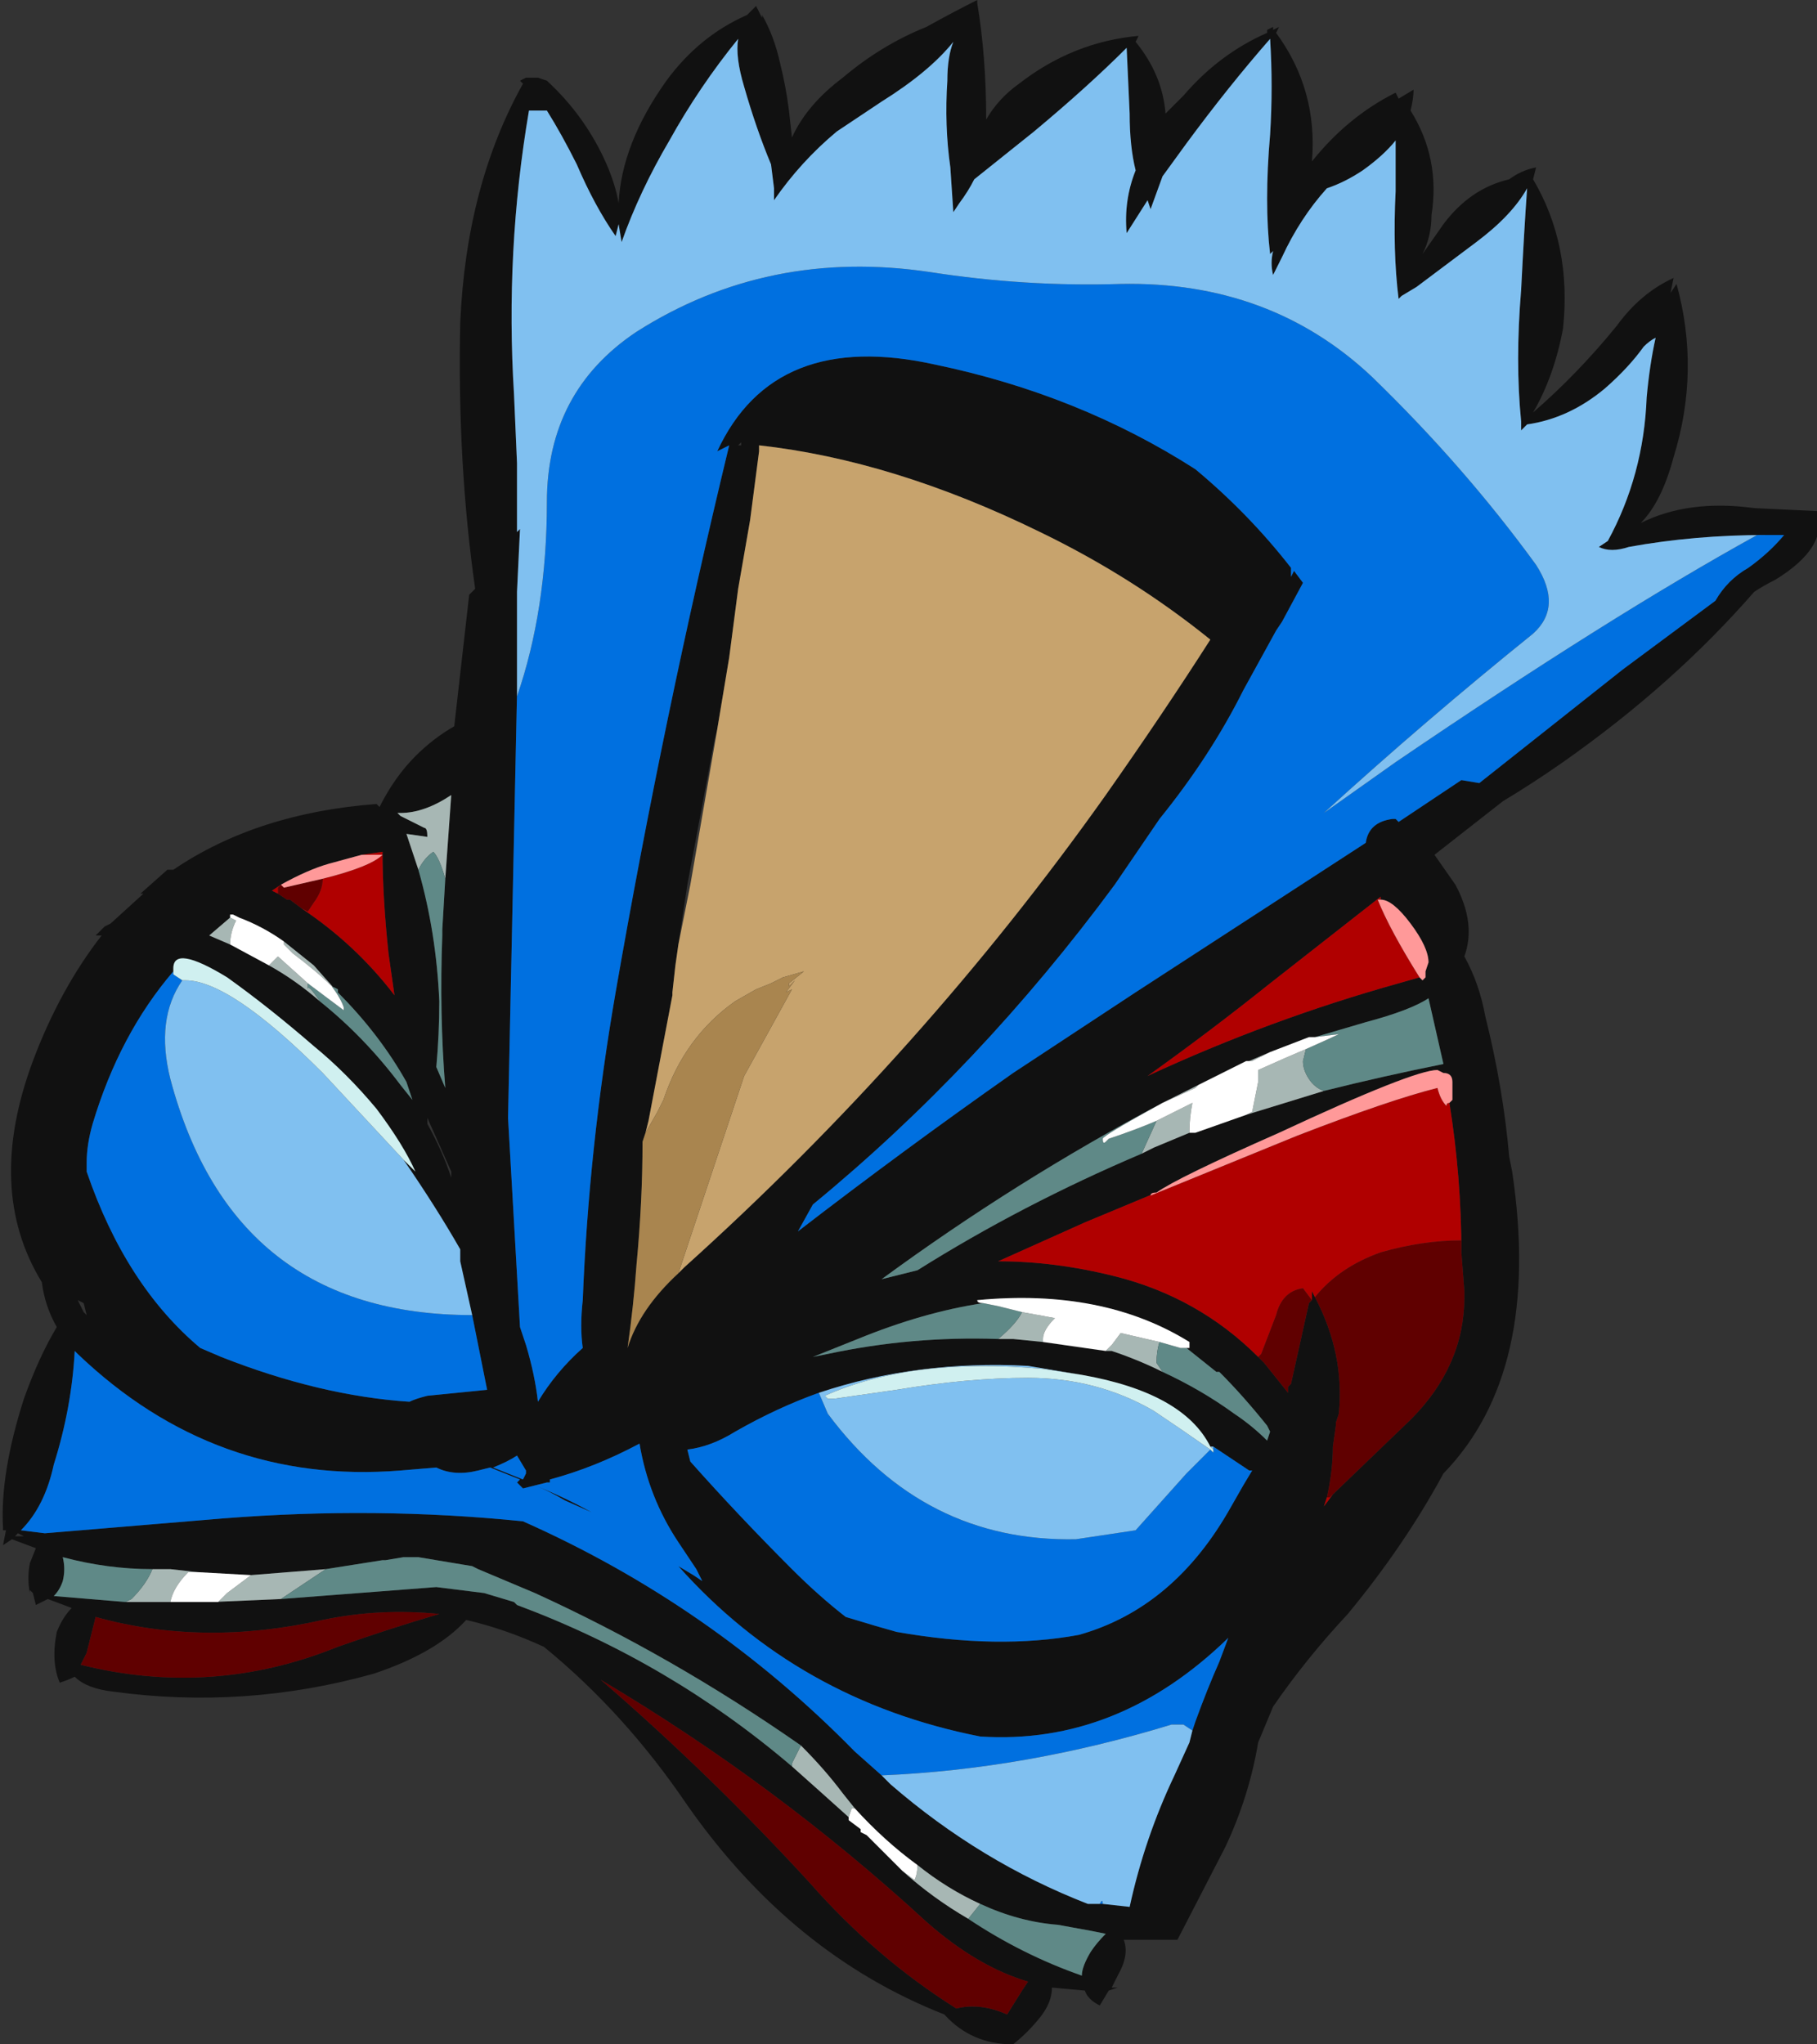 <?xml version="1.0" encoding="UTF-8" standalone="no"?>
<svg xmlns:ffdec="https://www.free-decompiler.com/flash" xmlns:xlink="http://www.w3.org/1999/xlink" ffdec:objectType="frame" height="239.4px" width="212.8px" xmlns="http://www.w3.org/2000/svg">
  <rect width="100%" height="100%" fill="#333333" stroke="none"/>
  <g transform="matrix(1.0, 0.0, 0.0, 1.0, 115.85, 136.85)">
    <use ffdec:characterId="484" height="34.2" transform="matrix(7.0, 0.0, 0.0, 7.0, -115.85, -136.85)" width="30.4" xlink:href="#shape0"/>
  </g>
  <defs>
    <g id="shape0" transform="matrix(1.0, 0.0, 0.0, 1.0, 16.55, 19.55)">
      <path d="M4.75 -19.05 L4.85 -19.1 4.8 -19.0 Q5.5 -18.05 5.4 -16.85 6.0 -17.6 6.8 -18.0 L6.85 -17.9 7.1 -18.05 Q7.1 -17.9 7.05 -17.7 7.55 -16.9 7.4 -15.95 7.4 -15.6 7.25 -15.3 L7.6 -15.8 Q8.05 -16.4 8.7 -16.55 8.9 -16.7 9.15 -16.75 L9.1 -16.55 Q9.75 -15.45 9.6 -14.05 9.45 -13.25 9.1 -12.65 9.85 -13.3 10.5 -14.1 10.9 -14.65 11.45 -14.9 L11.4 -14.65 11.5 -14.8 Q11.9 -13.35 11.45 -11.9 11.25 -11.15 10.9 -10.8 11.7 -11.2 12.8 -11.05 L13.85 -11.0 Q14.05 -10.4 13.15 -9.85 12.95 -9.75 12.8 -9.65 11.45 -8.1 9.6 -6.8 9.1 -6.45 8.6 -6.15 L7.45 -5.25 7.8 -4.75 Q8.15 -4.1 7.95 -3.55 8.2 -3.1 8.3 -2.55 8.6 -1.35 8.7 -0.2 L8.75 0.05 Q9.25 3.4 7.6 5.1 6.95 6.3 6.0 7.45 5.3 8.2 4.75 9.0 L4.5 9.6 Q4.35 10.5 3.95 11.35 L3.15 12.9 2.25 12.9 Q2.35 13.15 2.15 13.5 L2.05 13.7 2.15 13.7 2.0 13.75 1.85 14.0 Q1.65 13.9 1.6 13.75 L1.05 13.7 Q1.05 13.95 0.85 14.2 0.65 14.45 0.4 14.65 -0.3 14.65 -0.75 14.15 -3.3 13.15 -5.05 10.65 -6.1 9.1 -7.45 8.0 -8.1 7.7 -8.75 7.55 -9.25 8.1 -10.3 8.45 -12.45 9.05 -14.65 8.75 -15.1 8.7 -15.3 8.5 -15.4 8.55 -15.55 8.6 -15.7 8.25 -15.6 7.75 -15.5 7.5 -15.35 7.35 L-15.75 7.2 -15.95 7.3 -16.0 7.1 -16.05 7.05 -16.05 7.1 Q-16.1 6.85 -16.05 6.6 L-15.95 6.35 -16.35 6.2 -16.5 6.3 -16.45 6.05 -16.5 6.05 -16.5 6.0 Q-16.55 5.1 -16.15 3.85 -15.9 3.15 -15.6 2.65 -15.8 2.3 -15.85 1.9 -16.8 0.35 -16.0 -1.8 -15.55 -3.0 -14.85 -3.9 L-14.95 -3.9 -14.8 -4.05 -14.7 -4.1 -14.15 -4.6 -14.2 -4.6 -13.75 -5.0 -13.65 -5.0 Q-12.25 -5.95 -10.25 -6.1 L-10.2 -6.05 Q-9.95 -6.55 -9.6 -6.9 -9.3 -7.2 -8.95 -7.4 L-8.7 -9.6 -8.6 -9.7 Q-8.9 -11.8 -8.85 -14.15 -8.75 -16.45 -7.8 -18.15 L-7.85 -18.2 -7.75 -18.25 -7.55 -18.25 -7.4 -18.2 Q-6.75 -17.6 -6.4 -16.8 -6.25 -16.45 -6.2 -16.15 -6.15 -17.15 -5.4 -18.2 -4.85 -18.95 -4.05 -19.3 L-3.9 -19.45 -3.85 -19.35 -3.8 -19.25 -3.8 -19.3 Q-3.6 -18.95 -3.5 -18.5 -3.4 -18.1 -3.35 -17.7 L-3.3 -17.25 Q-3.05 -17.8 -2.45 -18.25 -1.8 -18.8 -1.05 -19.1 -0.6 -19.35 -0.2 -19.55 L-0.2 -19.5 Q-0.05 -18.6 -0.05 -17.55 0.15 -17.9 0.5 -18.15 1.4 -18.85 2.5 -18.95 L2.45 -18.85 Q2.9 -18.3 2.95 -17.65 L3.25 -17.95 Q3.85 -18.65 4.65 -19.0 L4.65 -19.05 4.75 -19.1 4.75 -19.05 M13.0 -10.6 Q11.8 -10.6 10.7 -10.4 10.4 -10.3 10.2 -10.4 L10.35 -10.5 Q10.95 -11.6 11.0 -12.9 11.05 -13.45 11.15 -13.9 11.05 -13.85 10.95 -13.75 10.7 -13.4 10.3 -13.05 9.7 -12.55 9.0 -12.45 L8.9 -12.35 8.9 -12.5 Q8.8 -13.5 8.9 -14.7 8.95 -15.7 9.0 -16.4 8.75 -15.95 8.15 -15.5 L7.15 -14.75 6.9 -14.6 6.85 -14.55 Q6.75 -15.35 6.8 -16.35 6.8 -16.8 6.8 -17.2 6.6 -16.95 6.25 -16.7 5.95 -16.5 5.65 -16.4 5.2 -15.9 4.9 -15.25 L4.75 -14.95 Q4.7 -15.15 4.75 -15.35 L4.7 -15.3 Q4.6 -16.15 4.7 -17.3 4.75 -18.1 4.7 -18.9 4.0 -18.1 3.3 -17.15 L2.9 -16.6 2.7 -16.05 2.65 -16.2 2.3 -15.65 Q2.25 -16.2 2.45 -16.7 2.35 -17.1 2.35 -17.65 L2.3 -18.75 Q1.65 -18.1 0.75 -17.35 L-0.25 -16.55 Q-0.35 -16.35 -0.5 -16.15 L-0.6 -16.0 -0.65 -16.75 Q-0.75 -17.45 -0.7 -18.2 -0.7 -18.6 -0.6 -18.85 -1.0 -18.35 -1.8 -17.85 L-2.55 -17.35 Q-3.15 -16.85 -3.6 -16.2 L-3.6 -16.4 -3.65 -16.8 Q-3.9 -17.4 -4.1 -18.1 -4.25 -18.6 -4.2 -18.9 -4.85 -18.1 -5.35 -17.2 -5.85 -16.35 -6.15 -15.5 L-6.2 -15.8 -6.25 -15.6 Q-6.6 -16.1 -6.9 -16.8 -7.15 -17.3 -7.4 -17.7 L-7.7 -17.7 Q-8.1 -15.35 -7.95 -12.95 L-7.9 -11.8 -7.9 -10.65 -7.85 -10.7 -7.9 -9.65 -7.9 -7.95 -8.05 -0.85 -7.85 2.65 -7.75 2.95 Q-7.6 3.45 -7.55 3.9 -7.25 3.4 -6.8 3.0 -6.85 2.65 -6.8 2.2 -6.7 -0.35 -6.25 -2.95 -5.45 -7.55 -4.35 -12.1 L-4.55 -12.0 Q-3.6 -14.05 -0.9 -13.45 1.5 -12.95 3.45 -11.7 4.35 -10.95 5.05 -10.05 L5.05 -9.9 5.1 -10.0 5.25 -9.8 4.9 -9.15 4.8 -9.0 4.25 -8.0 Q3.7 -6.9 2.85 -5.85 L2.1 -4.75 Q-0.15 -1.7 -2.95 0.6 L-3.2 1.05 Q-1.45 -0.3 0.4 -1.6 L2.45 -2.95 6.3 -5.45 Q6.35 -5.8 6.75 -5.85 L6.8 -5.85 6.85 -5.8 7.9 -6.5 8.2 -6.45 10.6 -8.35 12.15 -9.5 Q12.35 -9.85 12.7 -10.05 13.05 -10.3 13.3 -10.6 L13.0 -10.6 M-5.2 1.75 L-5.1 1.65 Q-1.1 -1.95 1.95 -6.25 2.9 -7.6 3.7 -8.85 2.4 -9.9 0.85 -10.65 -1.6 -11.85 -3.85 -12.1 L-3.85 -12.0 -4.0 -10.85 -4.2 -9.7 -4.35 -8.55 -4.55 -7.35 -4.6 -7.15 -5.05 -4.75 -5.2 -3.75 -5.25 -3.4 -5.3 -2.95 -5.3 -2.9 -5.7 -0.8 -5.75 -0.6 -5.8 -0.45 Q-5.8 0.55 -5.9 1.6 -5.95 2.3 -6.05 3.0 -5.85 2.35 -5.2 1.75 M2.9 -1.1 Q0.45 0.2 -1.8 1.85 L-1.2 1.7 Q0.55 0.6 2.55 -0.25 L2.75 -0.35 3.35 -0.6 3.45 -0.6 4.3 -0.9 5.6 -1.3 Q6.6 -1.55 7.6 -1.75 L7.35 -2.85 Q7.05 -2.65 6.3 -2.45 L5.45 -2.2 5.35 -2.2 4.7 -1.95 4.35 -1.8 4.3 -1.8 3.5 -1.4 2.9 -1.1 M6.55 -4.5 L6.55 -4.55 4.7 -3.1 Q3.7 -2.3 2.65 -1.55 4.7 -2.5 6.85 -3.1 L7.2 -3.2 7.25 -3.15 7.3 -3.2 7.3 -3.3 7.35 -3.45 Q7.35 -3.7 7.05 -4.1 6.75 -4.5 6.55 -4.5 M7.7 -1.1 L7.75 -1.15 7.75 -1.45 Q7.75 -1.6 7.6 -1.6 L7.5 -1.65 Q7.1 -1.65 4.85 -0.6 3.15 0.15 2.8 0.4 L1.6 0.9 0.15 1.55 Q1.1 1.55 2.1 1.8 3.5 2.15 4.5 3.15 L4.6 3.25 5.0 3.75 5.0 3.65 5.05 3.6 5.35 2.25 5.4 2.2 5.4 2.05 5.45 2.15 Q5.95 3.1 5.85 4.1 L5.8 4.25 5.8 4.3 5.75 4.65 Q5.75 5.05 5.65 5.5 L5.6 5.65 5.75 5.45 7.05 4.2 Q7.95 3.3 7.95 2.15 L7.95 2.05 7.9 1.4 Q7.9 0.15 7.7 -1.1 M7.6 -1.6 L7.6 -1.6 M2.9 3.4 Q3.55 3.7 4.1 4.1 4.4 4.3 4.65 4.55 L4.7 4.4 4.65 4.3 Q4.25 3.8 3.85 3.4 L3.8 3.4 Q3.55 3.2 3.3 3.0 L3.35 3.0 3.35 2.9 Q1.9 2.0 -0.2 2.2 -0.2 2.25 -0.1 2.25 -1.1 2.4 -2.2 2.85 L-2.95 3.15 -2.7 3.1 Q-1.3 2.8 0.15 2.85 L0.4 2.85 0.9 2.9 1.95 3.05 2.05 3.05 Q2.5 3.2 2.9 3.4 M1.55 3.45 L0.65 3.3 Q-1.2 3.2 -2.85 3.75 -3.55 4.0 -4.25 4.4 -4.65 4.65 -5.05 4.7 L-5.0 4.9 Q-4.2 5.8 -3.3 6.7 -2.85 7.15 -2.4 7.5 L-1.9 7.65 -1.55 7.75 Q0.15 8.05 1.5 7.8 3.1 7.35 4.05 5.65 L4.25 5.3 4.4 5.05 4.35 5.05 3.75 4.65 3.7 4.65 Q3.25 3.75 1.55 3.45 M3.4 9.4 L3.45 9.25 Q3.65 8.7 3.85 8.25 L4.0 7.85 Q2.15 9.65 -0.15 9.5 -3.2 8.9 -5.2 6.65 L-4.95 6.8 -4.8 6.9 -4.9 6.7 -5.2 6.25 Q-5.7 5.5 -5.85 4.6 -6.6 5.0 -7.35 5.2 L-7.35 5.25 -7.4 5.25 -7.6 5.3 Q-7.1 5.5 -6.65 5.75 L-7.1 5.55 Q-7.35 5.4 -7.6 5.3 L-7.8 5.35 -7.9 5.25 -7.85 5.2 -8.35 5.0 -8.55 5.05 Q-8.95 5.15 -9.25 5.0 L-9.85 5.05 Q-12.95 5.3 -15.25 3.1 L-15.3 3.05 Q-15.35 4.0 -15.65 4.95 -15.8 5.65 -16.2 6.05 L-15.8 6.1 -12.8 5.85 Q-10.25 5.65 -7.8 5.9 -4.65 7.3 -2.25 9.75 L-1.8 10.15 -1.65 10.3 Q-0.15 11.6 1.65 12.3 L1.85 12.3 1.9 12.3 2.35 12.35 Q2.6 11.2 3.1 10.15 L3.35 9.6 3.4 9.4 M0.65 13.6 Q-0.2 13.35 -1.05 12.6 -3.55 10.3 -6.5 8.55 -4.65 10.15 -3.0 11.95 -1.9 13.2 -0.55 14.05 -0.15 13.95 0.3 14.15 L0.55 13.75 0.65 13.6 M-0.35 12.55 Q0.55 13.15 1.55 13.5 1.55 13.35 1.7 13.1 1.8 12.95 1.95 12.8 L1.7 12.75 1.15 12.65 Q0.5 12.6 -0.15 12.3 -0.7 12.05 -1.2 11.65 -1.75 11.25 -2.25 10.7 L-2.45 10.45 Q-2.75 10.05 -3.15 9.65 -5.3 8.15 -7.6 7.1 L-8.55 6.7 -8.65 6.65 -9.55 6.5 -9.8 6.5 -10.1 6.55 -10.15 6.55 -11.1 6.7 -12.35 6.8 -13.25 6.75 -13.7 6.7 -14.0 6.7 Q-14.75 6.7 -15.5 6.5 -15.45 6.7 -15.5 6.9 -15.55 7.05 -15.65 7.15 L-14.45 7.25 -13.7 7.25 -13.0 7.25 -11.85 7.2 -9.25 7.0 -8.45 7.1 -7.95 7.25 -7.9 7.3 Q-5.35 8.25 -3.3 10.0 -2.85 10.4 -2.35 10.85 L-2.35 10.9 -2.15 11.05 -2.15 11.1 -2.05 11.15 -1.45 11.75 Q-0.95 12.2 -0.35 12.55 M-11.85 -4.75 L-12.0 -4.65 -11.9 -4.6 -11.75 -4.5 -11.7 -4.5 -11.5 -4.35 Q-10.6 -3.75 -9.95 -2.9 L-10.05 -3.6 Q-10.15 -4.55 -10.15 -5.3 L-10.5 -5.25 -11.05 -5.1 Q-11.4 -5.0 -11.85 -4.75 M-12.55 -4.2 L-12.65 -4.25 -12.7 -4.25 -12.7 -4.2 -13.05 -3.9 -12.7 -3.75 -12.05 -3.4 Q-11.6 -3.15 -11.2 -2.8 -10.45 -2.2 -9.85 -1.4 L-9.65 -1.15 -9.75 -1.45 Q-10.2 -2.25 -10.9 -2.95 L-11.3 -3.4 -11.8 -3.8 Q-12.15 -4.05 -12.55 -4.2 M-13.65 -3.3 Q-14.55 -2.25 -15.0 -0.75 -15.1 -0.4 -15.1 -0.1 L-15.1 0.05 Q-14.45 1.95 -13.2 3.0 L-12.85 3.15 Q-11.2 3.8 -9.7 3.9 -9.6 3.85 -9.4 3.8 L-8.4 3.7 -8.65 2.45 -8.85 1.55 -8.85 1.35 Q-9.25 0.65 -9.8 -0.15 L-9.6 0.05 Q-9.8 -0.4 -10.25 -1.0 -10.75 -1.6 -11.3 -2.05 -12.05 -2.7 -12.75 -3.2 -13.65 -3.75 -13.65 -3.35 L-13.65 -3.3 M-4.15 -12.15 L-4.15 -12.1 -4.2 -12.1 -4.15 -12.15 M-9.1 -4.85 L-9.0 -6.25 Q-9.45 -5.95 -9.85 -5.95 L-9.9 -5.95 -9.85 -5.9 -9.45 -5.7 Q-9.4 -5.7 -9.4 -5.55 L-9.75 -5.6 -9.55 -5.0 Q-9.25 -3.95 -9.2 -2.8 -9.2 -2.25 -9.25 -1.7 L-9.1 -1.35 Q-9.2 -2.6 -9.15 -3.9 L-9.15 -4.0 -9.1 -4.85 M-9.4 -0.75 Q-9.15 -0.3 -9.0 0.15 L-9.0 0.05 Q-9.2 -0.4 -9.4 -0.85 L-9.4 -0.75 M-7.9 4.8 Q-8.05 4.9 -8.3 5.0 L-7.8 5.2 -7.75 5.1 -7.75 5.05 -7.9 4.8 M-9.2 7.45 Q-10.2 7.35 -11.15 7.55 -13.15 8.0 -14.95 7.5 L-15.1 8.1 -15.2 8.3 Q-13.0 8.85 -10.9 8.0 -10.05 7.7 -9.2 7.45 M-15.1 2.45 L-15.15 2.25 -15.25 2.2 -15.15 2.4 -15.1 2.45 M-16.25 6.1 L-16.3 6.15 -16.15 6.15 -16.25 6.1" fill="#111111" fill-rule="evenodd" stroke="none"/>
      <path d="M-7.9 -7.95 L-7.9 -7.9 Q-7.4 -9.35 -7.4 -11.15 -7.4 -13.0 -5.9 -14.0 -3.7 -15.4 -1.0 -15.0 0.6 -14.75 2.2 -14.8 4.7 -14.85 6.4 -13.25 7.95 -11.75 9.15 -10.1 9.6 -9.4 9.1 -8.95 7.3 -7.5 5.6 -5.95 L6.8 -6.8 Q10.4 -9.25 12.85 -10.6 L13.0 -10.6 13.3 -10.6 Q13.05 -10.3 12.7 -10.05 12.35 -9.85 12.15 -9.5 L10.6 -8.35 8.2 -6.45 7.9 -6.5 6.85 -5.8 6.8 -5.85 6.75 -5.85 Q6.35 -5.8 6.3 -5.45 L2.45 -2.95 0.4 -1.6 Q-1.45 -0.3 -3.2 1.05 L-2.95 0.6 Q-0.15 -1.7 2.1 -4.75 L2.85 -5.85 Q3.7 -6.9 4.25 -8.0 L4.8 -9.0 4.9 -9.15 5.25 -9.8 5.1 -10.0 5.05 -9.9 5.05 -10.05 Q4.35 -10.95 3.45 -11.7 1.5 -12.95 -0.9 -13.45 -3.6 -14.05 -4.55 -12.0 L-4.35 -12.1 Q-5.45 -7.55 -6.25 -2.95 -6.7 -0.35 -6.8 2.2 -6.85 2.65 -6.8 3.0 -7.25 3.4 -7.55 3.9 -7.6 3.45 -7.75 2.95 L-7.85 2.65 -8.05 -0.85 -7.9 -7.95 M-2.85 3.75 L-2.7 4.1 Q-1.1 6.25 1.45 6.2 L2.45 6.05 3.3 5.1 3.7 4.7 3.75 4.75 3.75 4.7 3.75 4.65 4.35 5.05 4.4 5.05 4.25 5.3 4.05 5.65 Q3.1 7.35 1.5 7.8 0.15 8.05 -1.55 7.75 L-1.9 7.65 -2.4 7.5 Q-2.85 7.15 -3.3 6.7 -4.2 5.8 -5.0 4.9 L-5.05 4.7 Q-4.65 4.65 -4.25 4.4 -3.55 4.0 -2.85 3.75 M-1.8 10.15 L-2.25 9.75 Q-4.65 7.3 -7.8 5.9 -10.25 5.65 -12.8 5.85 L-15.8 6.1 -16.2 6.05 Q-15.8 5.65 -15.65 4.95 -15.35 4.0 -15.3 3.05 L-15.25 3.1 Q-12.95 5.3 -9.85 5.05 L-9.25 5.0 Q-8.95 5.15 -8.55 5.05 L-8.35 5.0 -7.85 5.2 -7.9 5.25 -7.8 5.35 -7.6 5.3 Q-7.35 5.4 -7.1 5.55 L-6.65 5.75 Q-7.1 5.5 -7.6 5.3 L-7.4 5.25 -7.35 5.25 -7.35 5.2 Q-6.6 5.0 -5.85 4.6 -5.7 5.5 -5.2 6.25 L-4.9 6.7 -4.8 6.9 -4.95 6.8 -5.2 6.65 Q-3.2 8.9 -0.15 9.5 2.15 9.65 4.0 7.85 L3.85 8.25 Q3.65 8.7 3.45 9.25 L3.4 9.4 3.25 9.3 3.05 9.3 Q0.6 10.05 -1.8 10.15 M1.9 12.3 L1.85 12.3 Q1.9 12.2 1.9 12.3 M-8.65 2.45 L-8.4 3.7 -9.4 3.8 Q-9.6 3.85 -9.7 3.9 -11.2 3.8 -12.85 3.15 L-13.2 3.0 Q-14.45 1.95 -15.1 0.05 L-15.1 -0.1 Q-15.1 -0.4 -15.0 -0.75 -14.55 -2.25 -13.65 -3.3 L-13.65 -3.25 -13.5 -3.15 Q-13.95 -2.5 -13.7 -1.5 -12.65 2.45 -8.65 2.45 M-7.9 4.8 L-7.75 5.05 -7.75 5.1 -7.8 5.2 -8.3 5.0 Q-8.05 4.9 -7.9 4.8" fill="#0070e0" fill-rule="evenodd" stroke="none"/>
      <path d="M-7.9 -7.95 L-7.9 -9.65 -7.85 -10.7 -7.9 -10.65 -7.9 -11.8 -7.95 -12.95 Q-8.1 -15.35 -7.7 -17.7 L-7.4 -17.7 Q-7.15 -17.3 -6.9 -16.8 -6.6 -16.1 -6.25 -15.6 L-6.2 -15.8 -6.15 -15.5 Q-5.85 -16.35 -5.35 -17.2 -4.85 -18.1 -4.2 -18.9 -4.25 -18.6 -4.1 -18.1 -3.9 -17.4 -3.65 -16.8 L-3.6 -16.4 -3.6 -16.2 Q-3.15 -16.85 -2.55 -17.35 L-1.8 -17.85 Q-1.0 -18.35 -0.6 -18.85 -0.7 -18.6 -0.7 -18.2 -0.75 -17.45 -0.65 -16.75 L-0.6 -16.0 -0.5 -16.15 Q-0.35 -16.35 -0.25 -16.55 L0.75 -17.35 Q1.65 -18.1 2.3 -18.75 L2.35 -17.65 Q2.35 -17.1 2.45 -16.7 2.25 -16.2 2.3 -15.65 L2.65 -16.2 2.7 -16.05 2.9 -16.6 3.3 -17.15 Q4.0 -18.1 4.7 -18.9 4.75 -18.1 4.7 -17.3 4.6 -16.15 4.7 -15.3 L4.75 -15.35 Q4.7 -15.15 4.75 -14.95 L4.9 -15.25 Q5.2 -15.9 5.65 -16.4 5.95 -16.5 6.25 -16.7 6.6 -16.95 6.8 -17.2 6.8 -16.8 6.8 -16.35 6.75 -15.35 6.85 -14.55 L6.9 -14.6 7.15 -14.75 8.15 -15.5 Q8.75 -15.95 9.0 -16.4 8.95 -15.7 8.9 -14.7 8.8 -13.5 8.9 -12.5 L8.9 -12.35 9.0 -12.45 Q9.7 -12.55 10.3 -13.05 10.7 -13.4 10.95 -13.75 11.05 -13.85 11.15 -13.9 11.05 -13.45 11.0 -12.9 10.95 -11.6 10.35 -10.5 L10.2 -10.4 Q10.4 -10.3 10.7 -10.4 11.8 -10.6 13.0 -10.6 L12.85 -10.6 Q10.4 -9.25 6.8 -6.8 L5.6 -5.95 Q7.3 -7.5 9.1 -8.95 9.6 -9.4 9.15 -10.1 7.95 -11.75 6.4 -13.25 4.7 -14.85 2.2 -14.8 0.6 -14.75 -1.0 -15.0 -3.7 -15.4 -5.9 -14.0 -7.4 -13.0 -7.4 -11.15 -7.4 -9.35 -7.9 -7.9 L-7.9 -7.95 M1.55 3.45 L0.9 3.35 Q-1.3 3.15 -2.75 3.8 L-2.7 3.85 -2.6 3.85 -1.55 3.7 Q-0.35 3.5 0.65 3.5 1.8 3.5 2.75 4.05 3.2 4.35 3.7 4.7 L3.3 5.1 2.45 6.05 1.45 6.2 Q-1.1 6.25 -2.7 4.1 L-2.85 3.75 Q-1.2 3.2 0.65 3.3 L1.55 3.45 M3.75 4.7 L3.7 4.65 3.75 4.65 3.75 4.7 M-1.8 10.15 Q0.6 10.05 3.05 9.3 L3.25 9.3 3.4 9.4 3.35 9.6 3.1 10.15 Q2.6 11.2 2.35 12.35 L1.9 12.3 Q1.9 12.2 1.85 12.3 L1.65 12.3 Q-0.15 11.6 -1.65 10.3 L-1.8 10.15 M-9.8 -0.15 Q-9.25 0.65 -8.85 1.35 L-8.85 1.55 -8.65 2.45 Q-12.65 2.45 -13.7 -1.5 -13.95 -2.5 -13.5 -3.15 L-13.45 -3.15 Q-12.7 -3.15 -11.15 -1.6 L-9.8 -0.15" fill="#80c0f0" fill-rule="evenodd" stroke="none"/>
      <path d="M7.9 1.4 L7.95 2.05 7.95 2.15 Q7.95 3.3 7.05 4.2 L5.75 5.45 5.7 5.5 5.65 5.5 Q5.75 5.05 5.75 4.65 L5.8 4.3 5.8 4.25 5.85 4.1 Q5.95 3.1 5.45 2.15 5.85 1.65 6.55 1.4 7.25 1.2 7.9 1.2 L7.9 1.4 M5.4 2.2 L5.35 2.25 5.05 3.6 5.0 3.65 5.0 3.75 4.6 3.25 4.5 3.15 4.55 3.1 4.8 2.45 Q4.9 2.05 5.25 2.0 L5.4 2.2 M0.65 13.6 L0.55 13.75 0.3 14.15 Q-0.15 13.95 -0.55 14.05 -1.9 13.2 -3.0 11.95 -4.65 10.15 -6.5 8.55 -3.55 10.3 -1.05 12.6 -0.2 13.35 0.65 13.6 M-11.9 -4.6 L-11.9 -4.7 -11.85 -4.75 -11.8 -4.7 -11.15 -4.85 Q-11.15 -4.65 -11.3 -4.45 L-11.4 -4.3 -11.5 -4.35 -11.7 -4.5 -11.75 -4.5 -11.9 -4.6 M-9.2 7.45 Q-10.05 7.7 -10.9 8.0 -13.0 8.85 -15.2 8.3 L-15.1 8.1 -14.95 7.5 Q-13.15 8.0 -11.15 7.55 -10.2 7.35 -9.2 7.45" fill="#600000" fill-rule="evenodd" stroke="none"/>
      <path d="M7.2 -3.2 L6.85 -3.1 Q4.7 -2.5 2.65 -1.55 3.7 -2.3 4.7 -3.1 L6.55 -4.55 6.55 -4.5 6.5 -4.5 Q6.7 -4.0 7.2 -3.2 M7.7 -1.1 Q7.9 0.15 7.9 1.4 L7.9 1.2 Q7.25 1.2 6.55 1.4 5.85 1.65 5.45 2.15 L5.4 2.05 5.4 2.2 5.25 2.0 Q4.9 2.05 4.8 2.45 L4.55 3.1 4.5 3.15 Q3.5 2.15 2.1 1.8 1.1 1.55 0.15 1.55 L1.6 0.9 2.8 0.4 Q2.7 0.4 2.7 0.45 L5.15 -0.55 Q6.7 -1.15 7.5 -1.35 7.55 -1.15 7.65 -1.05 7.65 -1.1 7.7 -1.1 M5.75 5.45 L5.6 5.65 5.65 5.5 5.7 5.5 5.75 5.45 M7.6 -1.6 L7.6 -1.6 M-11.85 -4.75 L-11.9 -4.7 -11.9 -4.6 -12.0 -4.65 -11.85 -4.75 M-11.5 -4.35 L-11.4 -4.3 -11.3 -4.45 Q-11.15 -4.65 -11.15 -4.85 -10.35 -5.05 -10.15 -5.25 L-10.5 -5.25 -10.15 -5.3 Q-10.15 -4.55 -10.05 -3.6 L-9.95 -2.9 Q-10.6 -3.75 -11.5 -4.35" fill="#b00000" fill-rule="evenodd" stroke="none"/>
      <path d="M-4.55 -7.35 L-4.35 -8.55 -4.2 -9.7 -4.0 -10.85 -3.85 -12.0 -3.85 -12.1 Q-1.6 -11.85 0.85 -10.65 2.4 -9.9 3.7 -8.85 2.9 -7.6 1.95 -6.25 -1.1 -1.95 -5.1 1.65 L-5.2 1.75 -4.1 -1.55 -3.3 -3.0 -3.4 -2.95 -3.25 -3.15 -3.35 -3.05 -3.35 -3.1 -3.1 -3.3 -3.45 -3.2 -3.65 -3.1 -3.9 -3.0 -4.25 -2.8 Q-5.1 -2.2 -5.45 -1.15 L-5.55 -0.95 -5.75 -0.6 -5.7 -0.8 -5.3 -2.9 -5.3 -2.95 -5.25 -3.4 -5.2 -3.75 -5.0 -4.75 -4.55 -7.35" fill="#c7a36d" fill-rule="evenodd" stroke="none"/>
      <path d="M-5.75 -0.6 L-5.55 -0.95 -5.45 -1.15 Q-5.1 -2.2 -4.25 -2.8 L-3.9 -3.0 -3.65 -3.1 -3.45 -3.2 -3.1 -3.3 -3.35 -3.1 -3.35 -3.05 -3.25 -3.15 -3.4 -2.95 -3.3 -3.0 -4.1 -1.55 -5.2 1.75 Q-5.85 2.35 -6.05 3.0 -5.95 2.3 -5.9 1.6 -5.8 0.55 -5.8 -0.45 L-5.75 -0.6" fill="#a9854f" fill-rule="evenodd" stroke="none"/>
      <path d="M2.55 -0.25 L2.8 -0.8 3.4 -1.1 Q3.35 -0.85 3.35 -0.6 L2.75 -0.35 2.55 -0.25 M4.3 -0.9 L4.4 -0.95 4.5 -1.45 4.5 -1.65 4.95 -1.85 5.3 -2.0 5.25 -1.8 Q5.25 -1.65 5.35 -1.5 5.45 -1.35 5.6 -1.3 L4.3 -0.9 M5.45 -2.2 L5.35 -2.2 5.45 -2.2 M4.7 -1.95 L4.4 -1.8 4.35 -1.8 4.7 -1.95 M3.5 -1.4 L3.45 -1.35 2.9 -1.1 3.5 -1.4 M2.9 3.4 Q2.5 3.2 2.05 3.05 L1.95 3.05 2.05 2.95 2.2 2.75 2.85 2.9 Q2.8 3.05 2.8 3.25 L2.9 3.4 M0.9 2.9 L0.4 2.85 0.15 2.85 Q0.45 2.6 0.55 2.4 L1.1 2.5 Q0.9 2.7 0.9 2.85 L0.9 2.9 M-0.15 12.3 L-0.35 12.55 Q-0.95 12.2 -1.45 11.75 L-1.25 11.9 Q-1.2 11.8 -1.2 11.65 -0.7 12.05 -0.15 12.3 M-2.35 10.85 Q-2.85 10.4 -3.3 10.0 L-3.3 9.95 Q-3.2 9.75 -3.15 9.65 -2.75 10.05 -2.45 10.45 L-2.25 10.7 -2.3 10.7 -2.35 10.85 M-11.85 7.2 L-13.0 7.25 -12.9 7.25 -12.75 7.1 -12.35 6.8 -11.1 6.7 -11.85 7.2 M-13.7 7.25 L-14.45 7.25 -14.35 7.2 Q-14.1 6.95 -14.0 6.7 L-13.7 6.7 -13.25 6.75 -13.4 6.75 Q-13.65 7.0 -13.7 7.25 M-12.65 -4.25 L-12.55 -4.2 -12.65 -4.25 M-11.8 -3.8 L-11.3 -3.4 -10.9 -2.95 -10.9 -3.0 -11.0 -3.05 Q-11.25 -3.3 -11.65 -3.6 L-11.8 -3.75 -11.8 -3.8 M-11.2 -2.8 Q-11.6 -3.15 -12.05 -3.4 L-11.9 -3.55 -11.4 -3.1 -11.4 -3.0 Q-11.4 -3.1 -11.2 -2.8 M-12.7 -3.75 L-13.05 -3.9 -12.7 -4.2 -12.6 -4.15 Q-12.7 -3.95 -12.7 -3.75 M-9.55 -5.0 L-9.75 -5.6 -9.4 -5.55 Q-9.4 -5.7 -9.45 -5.7 L-9.85 -5.9 -9.9 -5.95 -9.85 -5.95 Q-9.45 -5.95 -9.0 -6.25 L-9.1 -4.85 Q-9.2 -5.2 -9.3 -5.3 -9.45 -5.2 -9.55 -5.0" fill="#a7b7b4" fill-rule="evenodd" stroke="none"/>
      <path d="M2.9 -1.1 Q1.9 -0.55 1.9 -0.5 1.9 -0.4 1.95 -0.45 L2.0 -0.5 Q2.45 -0.65 2.8 -0.8 L2.55 -0.25 Q0.55 0.6 -1.2 1.7 L-1.8 1.85 Q0.45 0.2 2.9 -1.1 M5.3 -2.0 Q5.75 -2.2 5.85 -2.25 L5.45 -2.2 6.3 -2.45 Q7.05 -2.65 7.35 -2.85 L7.6 -1.75 Q6.6 -1.55 5.6 -1.3 5.45 -1.35 5.35 -1.5 5.25 -1.65 5.25 -1.8 L5.3 -2.0 M3.3 3.0 Q3.55 3.2 3.8 3.4 L3.85 3.4 Q4.25 3.8 4.65 4.3 L4.7 4.4 4.65 4.55 Q4.4 4.3 4.1 4.1 3.55 3.7 2.9 3.4 L2.8 3.25 Q2.8 3.05 2.85 2.9 L3.2 3.0 3.3 3.0 M0.15 2.85 Q-1.3 2.8 -2.7 3.1 L-2.95 3.15 -2.2 2.85 Q-1.1 2.4 -0.1 2.25 L0.15 2.3 0.55 2.4 Q0.45 2.6 0.15 2.85 M-0.15 12.3 Q0.5 12.6 1.15 12.65 L1.7 12.75 1.95 12.8 Q1.8 12.95 1.7 13.1 1.55 13.35 1.55 13.5 0.55 13.15 -0.35 12.55 L-0.15 12.3 M-3.3 10.0 Q-5.35 8.25 -7.9 7.3 L-7.95 7.25 -8.45 7.1 -9.25 7.0 -11.85 7.2 -11.1 6.7 -10.15 6.55 -10.1 6.55 -9.8 6.5 -9.55 6.5 -8.65 6.65 -8.55 6.7 -7.6 7.1 Q-5.3 8.15 -3.15 9.65 -3.2 9.75 -3.3 9.95 L-3.3 10.0 M-14.45 7.25 L-15.65 7.15 Q-15.55 7.05 -15.5 6.9 -15.45 6.7 -15.5 6.5 -14.75 6.7 -14.0 6.7 -14.1 6.95 -14.35 7.2 L-14.45 7.25 M-10.9 -2.95 Q-10.2 -2.25 -9.75 -1.45 L-9.65 -1.15 -9.85 -1.4 Q-10.45 -2.2 -11.2 -2.8 -11.4 -3.1 -11.4 -3.0 L-11.4 -3.1 -10.8 -2.65 -10.8 -2.7 Q-10.85 -2.85 -11.0 -3.05 L-10.9 -3.0 -10.9 -2.95 M-9.55 -5.0 Q-9.45 -5.2 -9.3 -5.3 -9.2 -5.2 -9.1 -4.85 L-9.15 -4.0 -9.15 -3.9 Q-9.2 -2.6 -9.1 -1.35 L-9.25 -1.7 Q-9.2 -2.25 -9.2 -2.8 -9.25 -3.95 -9.55 -5.0" fill="#5f8987" fill-rule="evenodd" stroke="none"/>
      <path d="M2.8 -0.8 Q2.45 -0.65 2.0 -0.5 L1.95 -0.45 Q1.9 -0.4 1.9 -0.5 1.9 -0.55 2.9 -1.1 L3.45 -1.35 3.5 -1.4 4.3 -1.8 4.35 -1.8 4.4 -1.8 4.7 -1.95 5.35 -2.2 5.45 -2.2 5.85 -2.25 Q5.75 -2.2 5.3 -2.0 L4.95 -1.85 4.5 -1.65 4.5 -1.45 4.4 -0.95 4.3 -0.9 3.45 -0.6 3.35 -0.6 Q3.35 -0.85 3.4 -1.1 L2.8 -0.8 M1.95 3.05 L0.9 2.9 0.9 2.85 Q0.9 2.7 1.1 2.5 L0.55 2.4 0.15 2.3 -0.1 2.25 Q-0.2 2.25 -0.2 2.2 1.9 2.0 3.35 2.9 L3.35 3.0 3.3 3.0 3.2 3.0 2.85 2.9 2.2 2.75 2.05 2.95 1.95 3.05 M-1.45 11.75 L-2.05 11.15 -2.15 11.1 -2.15 11.05 -2.35 10.9 -2.35 10.85 -2.3 10.7 -2.25 10.7 Q-1.75 11.25 -1.2 11.65 -1.2 11.8 -1.25 11.9 L-1.45 11.75 M-13.0 7.25 L-13.7 7.25 Q-13.65 7.0 -13.4 6.75 L-13.25 6.75 -12.35 6.8 -12.75 7.1 -12.9 7.25 -13.0 7.25 M-12.55 -4.2 Q-12.15 -4.05 -11.8 -3.8 L-11.8 -3.75 -11.65 -3.6 Q-11.25 -3.3 -11.0 -3.05 -10.85 -2.85 -10.8 -2.7 L-10.8 -2.65 -11.4 -3.1 -11.9 -3.55 -12.05 -3.4 -12.7 -3.75 Q-12.7 -3.95 -12.6 -4.15 L-12.7 -4.2 -12.7 -4.25 -12.65 -4.25 -12.55 -4.2" fill="#ffffff" fill-rule="evenodd" stroke="none"/>
      <path d="M3.7 4.7 Q3.2 4.35 2.75 4.05 1.8 3.5 0.65 3.5 -0.35 3.5 -1.55 3.7 L-2.6 3.85 -2.7 3.85 -2.75 3.8 Q-1.3 3.15 0.9 3.35 L1.55 3.45 Q3.25 3.75 3.7 4.65 L3.75 4.7 3.75 4.75 3.7 4.7 M-13.65 -3.3 L-13.65 -3.35 Q-13.65 -3.75 -12.75 -3.2 -12.05 -2.7 -11.3 -2.05 -10.75 -1.6 -10.25 -1.0 -9.8 -0.4 -9.6 0.05 L-9.8 -0.15 -11.15 -1.6 Q-12.7 -3.15 -13.45 -3.15 L-13.5 -3.15 -13.65 -3.25 -13.65 -3.3" fill="#d0f0f0" fill-rule="evenodd" stroke="none"/>
      <path d="M6.55 -4.5 Q6.75 -4.5 7.05 -4.1 7.35 -3.7 7.35 -3.45 L7.3 -3.3 7.3 -3.2 7.25 -3.15 7.2 -3.2 Q6.7 -4.0 6.5 -4.5 L6.55 -4.5 M7.6 -1.6 Q7.75 -1.6 7.75 -1.45 L7.75 -1.15 7.7 -1.1 Q7.65 -1.1 7.65 -1.05 7.55 -1.15 7.5 -1.35 6.7 -1.15 5.15 -0.55 L2.7 0.45 Q2.7 0.4 2.8 0.4 3.15 0.15 4.85 -0.6 7.1 -1.65 7.5 -1.65 L7.6 -1.6 M-11.15 -4.85 L-11.8 -4.7 -11.85 -4.75 Q-11.4 -5.0 -11.05 -5.1 L-10.5 -5.25 -10.15 -5.25 Q-10.35 -5.05 -11.15 -4.85" fill="#ff9999" fill-rule="evenodd" stroke="none"/>
    </g>
  </defs>
</svg>
